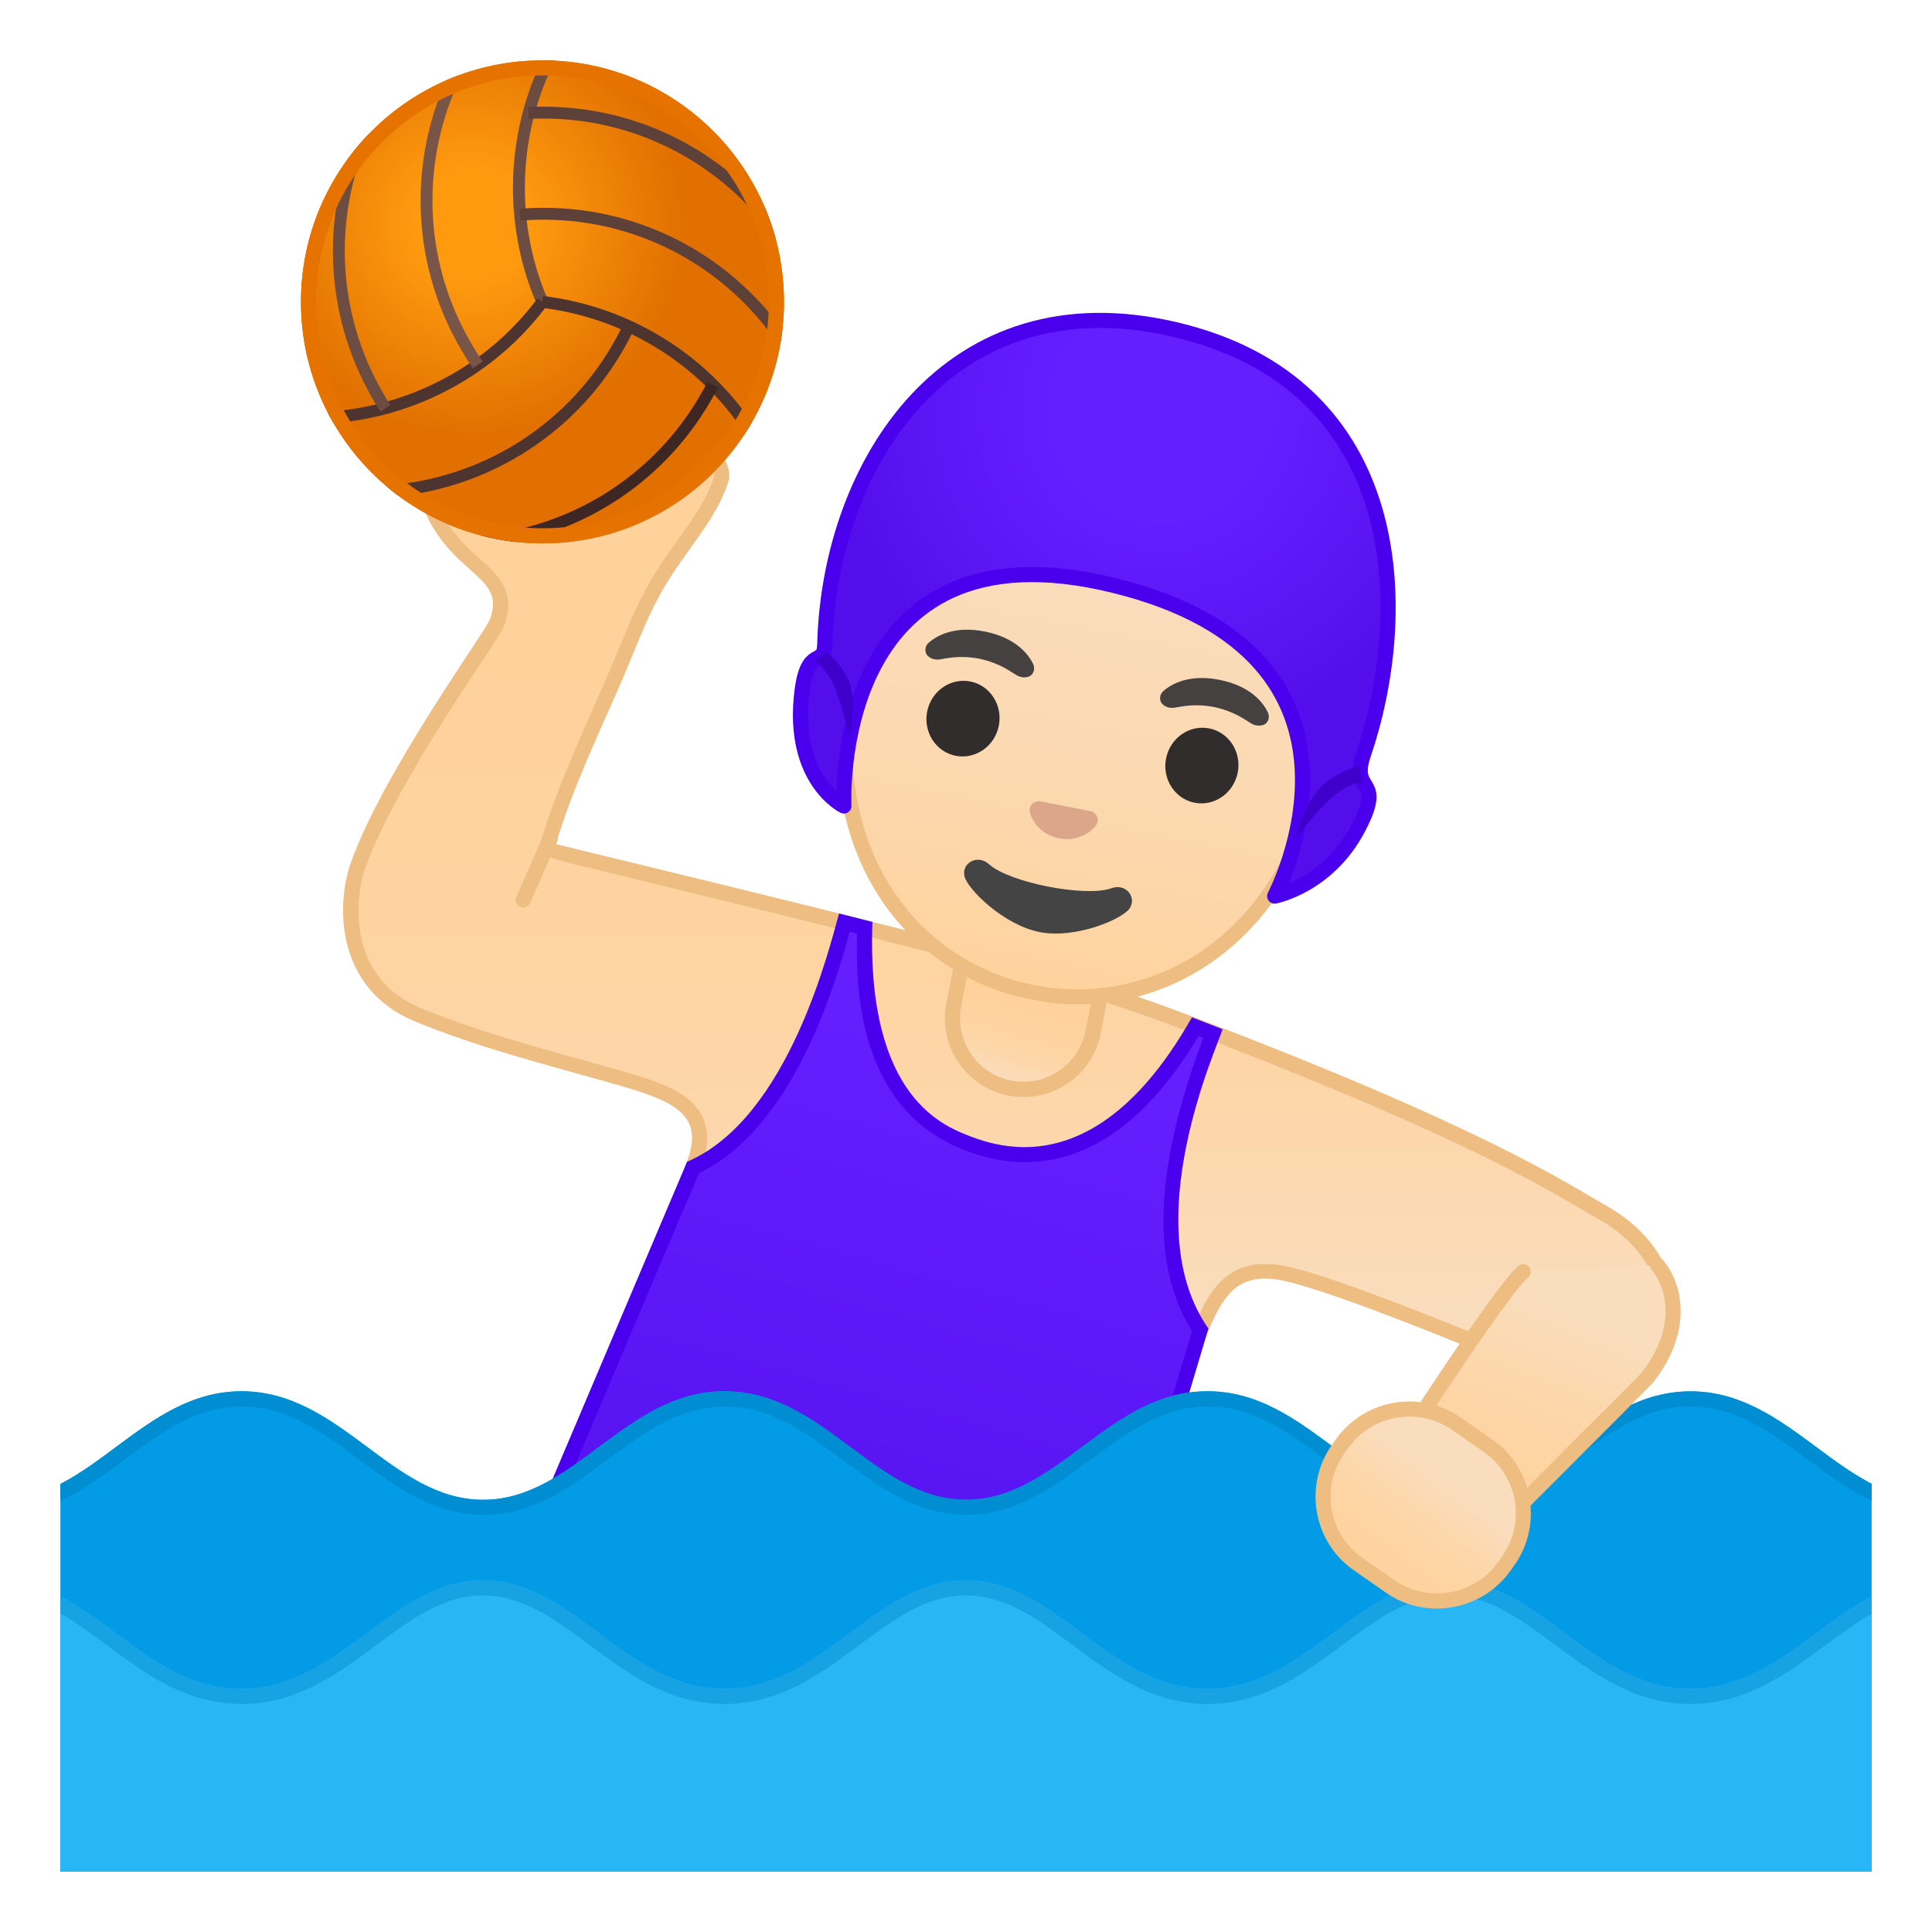 <svg viewBox="0 0 128 128" xmlns="http://www.w3.org/2000/svg" xmlns:xlink="http://www.w3.org/1999/xlink">
  <g id="Layer_4">
    <g>
      <g>
        <defs>
          <rect id="SVGID_1_" height="120" width="120" x="4" y="4"/>
        </defs>
        <clipPath id="SVGID_2_">
          <use overflow="visible" xlink:href="#SVGID_1_"/>
        </clipPath>
        <g clip-path="url(#SVGID_2_)">
          <g>
            <g>
              <linearGradient id="SVGID_3_" gradientUnits="userSpaceOnUse" x1="66.813" x2="66.813" y1="86.794" y2="43.006">
                <stop offset="0" style="stop-color:#F9DDBD"/>
                <stop offset="0.038" style="stop-color:#FADCBA"/>
                <stop offset="0.316" style="stop-color:#FDD6A9"/>
                <stop offset="0.621" style="stop-color:#FED39F"/>
                <stop offset="1" style="stop-color:#FFD29C"/>
              </linearGradient>
              <path d="M73.07,104.9c-4.04-0.46-8.18-1.03-12.19-1.58c-8.1-1.11-16.47-2.25-24.65-2.66 c3.6-6.2,7.66-17.63,9.22-22.04c0.25-0.7,0.43-1.21,0.53-1.48c0.46-1.22,0.49-2.21,0.08-3.02c-0.78-1.54-3-2.17-6.06-3.03 l-2.11-0.59c-3.17-0.88-6.77-1.89-10.21-3.3c-4.77-1.97-4.99-6.98-3.97-9.87c1.52-4.33,5.58-10.48,7.75-13.78 c0.92-1.4,1.34-2.03,1.44-2.29c0.76-1.94-0.27-2.86-1.47-3.92c-0.89-0.79-2-1.78-2.79-3.53c-0.67-1.47-0.15-2.84,0.97-4.7 c1.23-2.05,3.84-2.84,5.81-3.14c0.86-0.13,1.69-0.2,2.47-0.2c1.66,0,3.16,0.29,4.43,0.88c0.12,0.05,0.25,0.11,0.38,0.16 c0.37,0.15,0.75,0.31,0.99,0.52c0.1,0.09,0.17,0.19,0.25,0.31c0.16,0.23,0.35,0.51,0.76,0.69c0.34,0.15,0.67,0.15,0.96,0.16 c0.33,0,0.53,0.01,0.74,0.15c0.34,0.22,0.62,0.62,0.75,1.06c0.09,0.29,0.21,0.56,0.33,0.82c0.25,0.54,0.39,0.87,0.26,1.26 c-0.47,1.51-1.42,2.84-2.44,4.26c-0.73,1.02-1.48,2.07-2.13,3.28c-0.68,1.27-1.23,2.61-1.77,3.91 c-0.24,0.58-0.47,1.15-0.72,1.72c-0.31,0.72-0.63,1.43-0.95,2.15c-1.25,2.81-2.53,5.71-3.42,8.69 c-0.04,0.13-0.02,0.28,0.05,0.39c0.11,0.19,0.11,0.19,4.5,1.26c4.39,1.07,11.36,2.77,16.48,4.05l0.21,0.05 C64.97,63.4,71.35,65,78.2,67.59c17.61,6.66,23.96,10.38,27.01,12.17c0.38,0.22,0.71,0.41,1.01,0.58 c2.19,1.24,3.67,3.08,4.07,5.06c0.37,1.83-0.18,3.78-1.6,5.62c-0.16,0.2-6.34,7.38-9.86,11.46l-6.49-5.07l5.27-7.92 c0.05-0.08,0.08-0.16,0.08-0.25c0.02-0.42,0.02-0.42-5.02-2.36c-3.42-1.31-5.88-2.15-7.3-2.48c-0.58-0.13-1.08-0.2-1.56-0.2 c-2.7,0-3.59,2.19-4.63,4.74C76.79,94.84,73.75,103.07,73.07,104.9z" fill="url(#SVGID_3_)"/>
              <path d="M37.92,26.26c1.59,0,3.01,0.28,4.23,0.83c0.12,0.06,0.26,0.11,0.4,0.17c0.32,0.13,0.67,0.28,0.84,0.43 c0.05,0.05,0.1,0.11,0.17,0.22c0.17,0.25,0.43,0.63,0.98,0.86c0.43,0.19,0.85,0.19,1.15,0.2c0.27,0,0.38,0.01,0.46,0.07 c0.24,0.16,0.45,0.46,0.55,0.79c0.1,0.33,0.24,0.63,0.36,0.89c0.23,0.49,0.31,0.69,0.24,0.9c-0.45,1.43-1.38,2.74-2.37,4.12 c-0.73,1.03-1.49,2.09-2.16,3.33c-0.69,1.29-1.25,2.65-1.79,3.96c-0.23,0.57-0.47,1.15-0.72,1.71 c-0.31,0.71-0.62,1.42-0.94,2.14c-1.25,2.83-2.55,5.75-3.45,8.76c-0.08,0.26-0.05,0.54,0.09,0.78 c0.22,0.39,0.22,0.39,4.85,1.51c4.52,1.1,11.34,2.76,16.44,4.05l0.2,0.05c7.37,1.86,13.74,3.46,20.56,6.04 c17.57,6.64,23.89,10.35,26.93,12.14c0.38,0.22,0.71,0.42,1.02,0.59c2.06,1.17,3.46,2.89,3.83,4.72 c0.35,1.71-0.16,3.47-1.49,5.2c-0.2,0.25-6.01,7-9.55,11.1l-5.74-4.49l5.01-7.53c0.16-0.25,0.21-0.55,0.13-0.84 c-0.08-0.28-0.29-0.52-0.56-0.63c-0.08-0.03-8.65-3.57-12.1-4.38c-0.61-0.14-1.16-0.21-1.67-0.21c-3.04,0-4.04,2.45-5.09,5.05 c-2.27,5.56-5.11,13.21-5.99,15.6c-3.91-0.45-7.91-1-11.78-1.53c-7.85-1.07-15.95-2.18-23.89-2.62 c3.52-6.36,7.34-17.15,8.85-21.4c0.25-0.7,0.43-1.21,0.53-1.48c0.51-1.36,0.53-2.48,0.06-3.42c-0.88-1.74-3.18-2.39-6.37-3.28 l-0.61-0.17c-0.49-0.14-0.99-0.28-1.51-0.42c-3.16-0.88-6.73-1.88-10.14-3.28c-4.97-2.05-4.35-7.37-3.69-9.24 c1.5-4.27,5.53-10.39,7.7-13.67c1.01-1.54,1.37-2.08,1.49-2.39c0.89-2.26-0.43-3.44-1.6-4.48c-0.9-0.8-1.92-1.71-2.66-3.36 c-0.58-1.28-0.11-2.48,0.94-4.24c1.13-1.88,3.59-2.62,5.46-2.9C36.35,26.33,37.16,26.26,37.92,26.26 M37.92,25.26 c-0.85,0-1.71,0.07-2.55,0.2c-2.4,0.36-4.92,1.3-6.17,3.38c-1.02,1.7-1.81,3.36-1,5.17c1.88,4.16,5.38,4.16,4.24,7.06 c-0.34,0.86-7.1,10.15-9.2,16.1c-0.99,2.82-1,8.33,4.25,10.5c4.02,1.66,8.29,2.76,11.76,3.74c4.74,1.34,7.62,1.97,6.26,5.56 c-0.75,1.99-5.89,17.28-10.14,24.15c12.61,0.55,25.49,2.89,38.03,4.32c0,0,3.52-9.61,6.25-16.3c1.07-2.62,1.84-4.43,4.17-4.43 c0.43,0,0.9,0.06,1.44,0.19c3.38,0.79,11.92,4.32,11.94,4.33l0,0l0,0l0,0l-5.53,8.3l7.23,5.65c0,0,10.09-11.73,10.19-11.85 c3.58-4.67,1.42-9.12-2.62-11.42c-2.85-1.62-8.35-5.33-28.08-12.79C71.43,64.5,64.86,62.85,57.5,61 c-8.04-2.03-20.67-5.06-20.67-5.08c1.1-3.69,2.82-7.26,4.35-10.78c0.81-1.87,1.5-3.8,2.47-5.6c1.56-2.9,3.77-4.95,4.6-7.62 c0.27-0.86-0.33-1.51-0.6-2.38c-0.16-0.52-0.5-1.02-0.95-1.33c-0.6-0.4-1.19-0.11-1.77-0.35c-0.46-0.2-0.51-0.58-0.88-0.91 c-0.39-0.36-1.02-0.55-1.5-0.77C41.11,25.52,39.52,25.26,37.92,25.26L37.92,25.26z" fill="#EDBD82"/>
            </g>
            <g>
              <linearGradient id="SVGID_4_" gradientUnits="userSpaceOnUse" x1="64.557" x2="52.789" y1="69.223" y2="112.153">
                <stop offset="0" style="stop-color:#651FFF"/>
                <stop offset="0.705" style="stop-color:#5914F2"/>
                <stop offset="1" style="stop-color:#530EEB"/>
              </linearGradient>
              <path d="M55.35,109.46l0.19-0.68c0.07-0.27-0.08-0.54-0.34-0.62c-0.05-0.01-0.09-0.02-0.14-0.02 c-0.22,0-0.42,0.14-0.48,0.36l-0.18,0.64l-18.98-7.06L45.9,77.35c4.25-1.93,7.62-7.36,10.02-16.15l0.02-0.08l1.34,0.34 c-0.31,11.64,4.96,13.6,6.96,14.34c1.28,0.48,2.44,0.7,3.62,0.7c4.24,0,8.04-2.85,11.32-8.48l1.18,0.46 c-0.03,0.07-0.06,0.16-0.09,0.25c-3.32,8.64-3.58,15.16-0.75,19.38l-7.78,26.01L55.35,109.46z" fill="url(#SVGID_4_)"/>
              <path d="M56.3,61.73l0.48,0.12c-0.1,3.83,0.12,11.76,7.31,14.42l0.06,0.02c1.28,0.48,2.5,0.71,3.73,0.71 c4.33,0,8.21-2.81,11.53-8.36l0.32,0.12c-3.25,8.56-3.51,15.09-0.75,19.42L71.4,113.5l-15.44-4.38l0.06-0.2 c0.15-0.53-0.16-1.08-0.69-1.23c-0.09-0.03-0.18-0.04-0.27-0.04c-0.44,0-0.84,0.29-0.96,0.73l-0.03,0.12l-17.98-6.69 l10.21-24.08C52.54,74.74,55.29,65.38,56.3,61.73 M55.59,60.52C55,62.58,52.3,74.08,45.52,76.97l-10.77,25.4l19.98,7.43 l0.33-1.16l-0.33,1.16l17.35,4.93l7.98-26.71c-4.83-6.87,0.59-18.67,0.94-19.83l-2.03-0.79C75,74.41,70.9,76,67.87,76 c-1.4,0-2.57-0.34-3.38-0.64c-1.87-0.7-7.12-2.52-6.69-14.28L55.59,60.52L55.59,60.52z" fill="#4A00ED"/>
            </g>
            <g>
              <g id="XMLID_27_">
                <linearGradient id="SVGID_5_" gradientUnits="userSpaceOnUse" x1="66.449" x2="68.024" y1="71.477" y2="66.076">
                  <stop offset="0" style="stop-color:#F9DDBD"/>
                  <stop offset="0.038" style="stop-color:#FADCBA"/>
                  <stop offset="0.316" style="stop-color:#FDD6A9"/>
                  <stop offset="0.621" style="stop-color:#FED39F"/>
                  <stop offset="1" style="stop-color:#FFD29C"/>
                </linearGradient>
                <path d="M67.82,72.17c-0.3,0-0.61-0.03-0.91-0.09c-2.55-0.5-4.21-2.98-3.71-5.53l0.82-4.2l9.24,1.81 l-0.82,4.2C72,70.57,70.06,72.17,67.82,72.17z" fill="url(#SVGID_5_)"/>
                <path d="M64.41,62.94l8.25,1.62l-0.73,3.71c-0.39,1.97-2.12,3.4-4.12,3.4c-0.27,0-0.54-0.03-0.81-0.08 c-2.28-0.45-3.76-2.66-3.32-4.94L64.41,62.94 M63.62,61.77l-0.92,4.69c-0.55,2.82,1.28,5.56,4.11,6.12 c0.34,0.07,0.67,0.1,1.01,0.1c2.44,0,4.62-1.72,5.1-4.21l0.92-4.69L63.62,61.77L63.62,61.77z" fill="#EDBD82"/>
              </g>
              <g>
                <defs>
                  <rect id="SVGID_6_" height="44.83" transform="matrix(0.981 0.192 -0.192 0.981 9.878 -13.166)" width="44.83" x="50.31" y="21.86"/>
                </defs>
                <clipPath id="SVGID_7_">
                  <use overflow="visible" xlink:href="#SVGID_6_"/>
                </clipPath>
                <g clip-path="url(#SVGID_7_)">
                  <g>
                    <path d="M84.61,57.82c-0.29,0-0.57-0.03-0.85-0.08l-26.34-5.16c-2.58-0.51-4.23-3.16-3.69-5.93 c0.48-2.42,2.5-4.17,4.8-4.17c0.29,0,0.57,0.03,0.85,0.08l26.33,5.16c2.58,0.5,4.23,3.16,3.69,5.93 C88.93,56.07,86.92,57.82,84.61,57.82L84.61,57.82z" fill="#E59600"/>
                    <path d="M58.53,42.97c0.25,0,0.51,0.02,0.76,0.07l3.55,0.7l19.23,3.77l3.55,0.7 c1.1,0.22,2.05,0.88,2.67,1.88c0.64,1.02,0.86,2.25,0.62,3.46c-0.43,2.19-2.24,3.77-4.31,3.77 c-0.25,0-0.51-0.02-0.76-0.07l-3.55-0.7l-19.23-3.77l-3.55-0.7c-2.31-0.45-3.78-2.85-3.3-5.34 C54.65,44.56,56.46,42.97,58.53,42.97 M58.53,41.97c-2.49,0-4.77,1.89-5.29,4.58c-0.59,3.02,1.25,5.95,4.08,6.51l3.55,0.7 l19.23,3.77l3.55,0.7c0.32,0.06,0.64,0.09,0.95,0.09c2.49,0,4.77-1.89,5.29-4.58c0.59-3.02-1.24-5.95-4.08-6.51l-3.55-0.7 l-19.23-3.77l-3.55-0.7C59.16,42,58.84,41.97,58.53,41.97L58.53,41.97z" fill="#CC8600"/>
                  </g>
                  <g>
                    <linearGradient id="SVGID_8_" gradientTransform="matrix(0.981 0.192 -0.192 0.981 -27.628 114.224)" gradientUnits="userSpaceOnUse" x1="84.959" x2="84.959" y1="-107.044" y2="-66.025">
                      <stop offset="0" style="stop-color:#F9DDBD"/>
                      <stop offset="0.37" style="stop-color:#FADCBA"/>
                      <stop offset="0.684" style="stop-color:#FCD8AF"/>
                      <stop offset="0.976" style="stop-color:#FFD39E"/>
                      <stop offset="1" style="stop-color:#FFD29C"/>
                    </linearGradient>
                    <path d="M71.41,66.04c-0.99,0-1.98-0.1-2.96-0.29c-7.54-1.48-14.51-8.92-12-21.76 c2.38-12.17,10.66-18.53,17.61-18.53c0.76,0,1.51,0.07,2.24,0.22c9.67,1.9,13.49,14.17,11.47,24.46 C85.48,61.86,77.81,66.04,71.41,66.04L71.41,66.04z" fill="url(#SVGID_8_)"/>
                    <path d="M74.07,25.96c0.72,0,1.45,0.07,2.15,0.21c3.82,0.75,7.22,3.58,9.32,7.77 c2.28,4.53,2.9,10.25,1.75,16.1c-2.24,11.43-9.67,15.51-15.88,15.51c-0.95,0-1.92-0.09-2.86-0.28 c-3.99-0.78-7.38-3.1-9.54-6.51c-2.46-3.89-3.18-8.97-2.06-14.66C59.28,32.19,67.33,25.96,74.07,25.96 M74.07,24.96 c-7.74,0-15.8,7.22-18.1,18.93c-2.52,12.84,4.24,20.75,12.39,22.35c1,0.2,2.03,0.3,3.05,0.3 c7.28,0,14.66-5.06,16.86-16.31c2.53-12.91-3.48-23.4-11.86-25.04v0v0C75.64,25.04,74.85,24.96,74.07,24.96L74.07,24.96z" fill="#EDBD82"/>
                  </g>
                  <g>
                    <radialGradient id="SVGID_9_" cx="64.912" cy="43.293" gradientUnits="userSpaceOnUse" r="2.783">
                      <stop offset="0.09" style="stop-color:#454140"/>
                      <stop offset="1" style="stop-color:#454140"/>
                    </radialGradient>
                    <path d="M68.45,44c-0.32-0.68-1.17-1.74-3.16-2.15c-1.99-0.41-3.19,0.23-3.76,0.73 c-0.25,0.22-0.26,0.53-0.16,0.74c0.09,0.19,0.43,0.43,0.87,0.37c0.44-0.06,1.33-0.31,2.68-0.04 c1.34,0.29,2.06,0.87,2.44,1.09c0.38,0.22,0.79,0.14,0.95,0C68.48,44.58,68.59,44.3,68.45,44z" fill="url(#SVGID_9_)"/>
                    <radialGradient id="SVGID_10_" cx="80.458" cy="46.496" gradientUnits="userSpaceOnUse" r="2.783">
                      <stop offset="0.09" style="stop-color:#454140"/>
                      <stop offset="1" style="stop-color:#454140"/>
                    </radialGradient>
                    <path d="M84,47.2c-0.32-0.68-1.17-1.74-3.16-2.15c-1.99-0.41-3.19,0.23-3.76,0.73 c-0.25,0.22-0.26,0.53-0.16,0.74c0.09,0.19,0.43,0.43,0.87,0.37c0.44-0.06,1.33-0.31,2.68-0.04 c1.34,0.29,2.06,0.87,2.44,1.09c0.38,0.22,0.79,0.14,0.95,0C84.03,47.79,84.14,47.5,84,47.2z" fill="url(#SVGID_10_)"/>
                  </g>
                  <g>
                    <ellipse cx="63.84" cy="47.61" fill="#312D2D" rx="2.51" ry="2.42" transform="matrix(0.192 -0.981 0.981 0.192 4.838 101.097)"/>
                    <ellipse cx="79.68" cy="50.71" fill="#312D2D" rx="2.51" ry="2.42" transform="matrix(0.192 -0.981 0.981 0.192 14.583 119.15)"/>
                  </g>
                  <g>
                    <radialGradient id="SVGID_11_" cx="85.085" cy="-109.09" gradientTransform="matrix(0.981 0.192 -0.192 0.981 -27.628 114.224)" gradientUnits="userSpaceOnUse" r="14.92">
                      <stop offset="0" style="stop-color:#6D4C41"/>
                      <stop offset="1" style="stop-color:#543930"/>
                    </radialGradient>
                    <path d="M77.17,22.31C55.1,17.99,54.85,44.09,54.85,44.09s1.44,4.72,1.45,4.64 c0.61-3.51,3.22-9.42,4.73-11.86c0.76-1.23,2.29-1.73,3.64-1.21c2.07,0.81,5.39,1.96,9.16,2.7 c3.62,0.71,7.03,0.92,9.29,0.97c1.55,0.03,2.81,1.24,2.92,2.78l0.39,12.52l3.12-3.94C89.55,50.69,98.97,26.59,77.17,22.31z " fill="url(#SVGID_11_)"/>
                  </g>
                  <g>
                    <defs>
                      <path id="SVGID_13_" d="M77.17,22.31C55.1,17.99,54.61,43.57,54.61,43.57s1.68,5.24,1.7,5.15 c0.13-0.75,1.02-3.35,1.02-3.35c-1.03-2.21-0.52-4.48-0.52-4.48l1.54-5.05l2.85-4.19l15-5l11.99,11.04l0.77,4.2 l-0.55,6.08c0,0-1.09,2.66-2.11,3.35l0.13,3.33l3.22-4.14C89.65,50.49,98.97,26.59,77.17,22.31z"/>
                    </defs>
                    <clipPath id="SVGID_14_">
                      <use overflow="visible" xlink:href="#SVGID_13_"/>
                    </clipPath>
                    <g clip-path="url(#SVGID_14_)">
                      <path d="M72.39,23.82c1.38,0,2.85,0.15,4.4,0.46c5.25,1.03,8.92,3.39,10.92,7.01 c3.21,5.83,1.52,13.62,0.53,17l-0.19-6.24c0-0.03,0-0.05,0-0.08c-0.18-2.59-2.27-4.59-4.87-4.64 c-2.15-0.05-5.46-0.24-8.95-0.93c-3.6-0.71-6.78-1.8-8.82-2.6c-0.59-0.23-1.2-0.35-1.83-0.35 c-1.74,0-3.33,0.88-4.24,2.36c-0.7,1.14-1.63,2.97-2.5,5c0.28-1.94,0.84-4.64,1.97-7.34 C61.49,27.07,66.06,23.82,72.39,23.82 M72.39,21.82c-17.37,0-17.83,21.74-17.83,21.74s1.7,5.16,1.74,5.16l0,0 c0.61-3.51,3.22-9.42,4.73-11.86c0.56-0.9,1.53-1.41,2.54-1.41c0.37,0,0.74,0.07,1.1,0.21c2.07,0.81,5.39,1.96,9.16,2.7 c3.62,0.71,7.03,0.92,9.29,0.97c1.55,0.03,2.81,1.24,2.92,2.78l0.39,12.52l3.12-3.94c0,0,9.42-24.11-12.38-28.38 C75.45,21.98,73.85,21.82,72.39,21.82L72.39,21.82z" fill="#402821"/>
                    </g>
                  </g>
                  <g>
                    <path d="M73.63,58.85c-1.71,0.61-6.75-0.37-8.1-1.59c-0.78-0.7-1.84-0.07-1.63,0.8 c0.21,0.86,2.59,3.22,4.97,3.69c2.37,0.47,5.44-0.83,5.96-1.55C75.34,59.47,74.61,58.49,73.63,58.85z" fill="#444444"/>
                    <path d="M72.44,53.82c-0.05-0.03-0.1-0.05-0.15-0.07l-3.41-0.67c-0.05,0-0.11,0-0.16,0.01 c-0.33,0.06-0.57,0.35-0.49,0.72c0.08,0.37,0.57,1.46,1.94,1.73c1.37,0.27,2.23-0.56,2.45-0.87 C72.83,54.35,72.73,54,72.44,53.82z" fill="#DBA689"/>
                  </g>
                </g>
              </g>
            </g>
            <g>
              <g>
                <circle cx="35.94" cy="20" fill="#FF9100" r="16"/>
                <radialGradient id="SVGID_15_" cx="31.252" cy="14.857" gradientUnits="userSpaceOnUse" r="17.651">
                  <stop offset="0.209" style="stop-color:#FFA726"/>
                  <stop offset="0.792" style="stop-color:#B33F00"/>
                </radialGradient>
                <circle cx="35.94" cy="20" fill="url(#SVGID_15_)" opacity="0.4" r="16"/>
                <g>
                  <defs>
                    <circle id="SVGID_16_" cx="35.94" cy="20" r="16"/>
                  </defs>
                  <clipPath id="SVGID_17_">
                    <use overflow="visible" xlink:href="#SVGID_16_"/>
                  </clipPath>
                  <g clip-path="url(#SVGID_17_)">
                    <g>
                      <path d="M35.93,20.01c-1-2.32-1.55-4.88-1.55-7.57 c0-3.17,0.77-6.16,2.13-8.79" fill="none" stroke="#6D4C41" stroke-width="0.787"/>
                      <path d="M35.02,7.48c0.32-0.02,0.65-0.02,0.98-0.02 c6.49,0,12.22,3.22,15.69,8.15" fill="none" stroke="#5D4037" stroke-width="0.787"/>
                      <path d="M34.46,14.22c0.51-0.04,1.02-0.06,1.54-0.06 c6.62,0,12.46,3.35,15.9,8.46" fill="none" stroke="#5D4037" stroke-width="0.787"/>
                    </g>
                    <g>
                      <path d="M35.92,20c2.51,0.3,5.01,1.1,7.33,2.44 c2.75,1.58,4.95,3.75,6.55,6.24" fill="none" stroke="#4E342E" stroke-width="0.787"/>
                      <path d="M47.22,25.49c-0.15,0.29-0.3,0.58-0.47,0.86 c-3.24,5.62-8.9,8.97-14.9,9.52" fill="none" stroke="#3E2723" stroke-width="0.787"/>
                      <path d="M41.66,21.63c-0.22,0.46-0.46,0.92-0.72,1.37 c-3.31,5.73-9.13,9.11-15.28,9.55" fill="none" stroke="#4E342E" stroke-width="0.787"/>
                    </g>
                    <g>
                      <path d="M35.93,20c-1.51,2.03-3.45,3.79-5.78,5.13 c-2.75,1.58-5.72,2.41-8.68,2.55" fill="none" stroke="#4E342E" stroke-width="0.787"/>
                      <path d="M25.53,27.05c-0.18-0.27-0.35-0.55-0.51-0.84 c-3.24-5.62-3.32-12.2-0.79-17.67" fill="none" stroke="#6D4C41" stroke-width="0.787"/>
                      <path d="M31.65,24.17c-0.29-0.42-0.56-0.86-0.82-1.31 c-3.31-5.73-3.32-12.47-0.63-18" fill="none" stroke="#795548" stroke-width="0.787"/>
                    </g>
                  </g>
                </g>
              </g>
              <path d="M35.94,5c8.27,0,15,6.73,15,15s-6.73,15-15,15s-15-6.73-15-15S27.67,5,35.94,5 M35.94,4 c-8.84,0-16,7.16-16,16s7.16,16,16,16c8.84,0,16-7.16,16-16S44.78,4,35.94,4L35.94,4z" fill="#E67300"/>
            </g>
            <g>
              <radialGradient id="SVGID_18_" cx="76.875" cy="27.25" gradientUnits="userSpaceOnUse" r="23.435">
                <stop offset="0.299" style="stop-color:#651FFF"/>
                <stop offset="0.74" style="stop-color:#5914F2"/>
                <stop offset="0.925" style="stop-color:#530EEB"/>
              </radialGradient>
              <path d=" M77.88,21.84c-14.99-3.54-22.94,8.91-23.24,20.88c-0.04,1.5-1.13,0.03-1.51,3.11c-0.72,5.89,2.78,7.57,2.78,7.57 s-0.98-19.23,17.86-14.62c19.09,4.67,10.68,20.59,10.68,20.59s3.53-0.66,5.55-4.53c1.81-3.47-0.58-2.17,0.34-4.88 C93.54,40.53,93.26,25.47,77.88,21.84z" fill="url(#SVGID_18_)" stroke="#4A00ED" stroke-linecap="round" stroke-linejoin="round" stroke-miterlimit="10"/>
              <path d="M56.27,48.89c0,0-0.35-1.73-0.87-3.1c-0.53-1.4-1.42-2.05-1.42-2.05s0.18-0.02,0.42-0.24 c0.24-0.22,0.22-0.33,0.22-0.33s0.72,0.22,1.53,1.76C56.86,46.27,56.27,48.89,56.27,48.89z" fill="#4000CC"/>
              <path d="M85.87,55.55c0,0,1.46-2.03,2.63-2.92c1.19-0.91,1.82-0.79,1.82-0.79s-0.18-0.37-0.2-0.59 c-0.02-0.22,0.02-0.52,0.02-0.52s-0.63,0.06-1.85,0.79C86.33,52.72,85.87,55.55,85.87,55.55z" fill="#4000CC"/>
            </g>
          </g>
        </g>
        <path clip-path="url(#SVGID_2_)" d="M96.01,99.36c-6.06,0-9.43-7.19-16-7.19s-9.93,7.19-16,7.19 s-9.43-7.19-16-7.19c-6.57,0-9.93,7.19-16,7.19s-9.43-7.19-16-7.19s-9.93,7.19-16,7.19L0,128h127.93V99.36 c-6.01-0.06-9.38-7.18-15.92-7.18C105.44,92.18,102.07,99.36,96.01,99.36z" fill="#039BE5"/>
        <path clip-path="url(#SVGID_2_)" d="M128,104.7c-6,0-9.44,7.19-16.01,7.19s-9.94-7.19-16-7.19 c-6.06,0-9.43,7.19-16,7.19s-9.94-7.19-16-7.19s-9.43,7.19-16,7.19s-9.94-7.19-16-7.19c-6.06,0-9.43,7.19-16,7.19 s-9.93-7.19-16-7.19V129h128V104.7z" fill="#29B6F6"/>
        <g clip-path="url(#SVGID_2_)">
          <path d="M95.99,105.7c2.64,0,4.79,1.6,7.07,3.29c2.58,1.92,5.25,3.9,8.93,3.9c3.69,0,6.38-1.99,8.98-3.91 c1.98-1.46,3.87-2.86,6.03-3.2V128H1v-22.22c2.2,0.34,4.08,1.74,6.07,3.21c2.58,1.92,5.25,3.9,8.93,3.9s6.35-1.98,8.93-3.9 c2.28-1.69,4.43-3.29,7.07-3.29s4.79,1.6,7.07,3.29c2.58,1.92,5.25,3.9,8.93,3.9s6.35-1.98,8.93-3.9 c2.28-1.69,4.43-3.29,7.07-3.29c2.64,0,4.79,1.6,7.07,3.29c2.58,1.92,5.25,3.9,8.93,3.9s6.35-1.98,8.93-3.9 C91.19,107.3,93.35,105.7,95.99,105.7 M128,104.7c-6,0-9.44,7.19-16.01,7.19s-9.94-7.19-16-7.19c-6.06,0-9.43,7.19-16,7.19 s-9.94-7.19-16-7.19c-6.06,0-9.43,7.19-16,7.19s-9.94-7.19-16-7.19s-9.43,7.19-16,7.19s-9.93-7.19-16-7.19V129h128V104.7 L128,104.7z" fill="#17A3E3"/>
        </g>
        <g clip-path="url(#SVGID_2_)">
          <path d="M112,93.18c3.02,0,5.31,1.7,7.74,3.5c2.17,1.61,4.4,3.26,7.19,3.61V127H1l0.03-26.69 c2.82-0.33,5.07-2,7.26-3.63c2.43-1.8,4.72-3.5,7.74-3.5s5.31,1.7,7.74,3.5c2.44,1.81,4.96,3.68,8.26,3.68 c3.3,0,5.82-1.87,8.26-3.68c2.43-1.8,4.72-3.5,7.74-3.5s5.31,1.7,7.74,3.5c2.44,1.81,4.96,3.68,8.26,3.68 c3.3,0,5.82-1.87,8.26-3.68c2.43-1.8,4.72-3.5,7.74-3.5s5.31,1.7,7.74,3.5c2.44,1.81,4.96,3.68,8.26,3.68 c3.3,0,5.82-1.87,8.26-3.68C106.69,94.88,108.98,93.18,112,93.18 M112,92.18c-6.57,0-9.93,7.19-16,7.19 c-6.06,0-9.43-7.19-16-7.19s-9.93,7.19-16,7.19c-6.06,0-9.43-7.19-16-7.19s-9.94,7.19-16,7.19c-6.06,0-9.43-7.19-16-7.19 s-9.93,7.19-16,7.19L0,128h127.93V99.36C121.91,99.3,118.54,92.18,112,92.18L112,92.18z" fill="#008DD1"/>
        </g>
        <linearGradient id="SVGID_19_" gradientUnits="userSpaceOnUse" x1="103.581" x2="96.384" y1="87.045" y2="104.799">
          <stop offset="0" style="stop-color:#F9DDBD"/>
          <stop offset="0.038" style="stop-color:#FADCBA"/>
          <stop offset="0.316" style="stop-color:#FDD6A9"/>
          <stop offset="0.621" style="stop-color:#FED39F"/>
          <stop offset="1" style="stop-color:#FFD29C"/>
        </linearGradient>
        <path clip-path="url(#SVGID_2_)" d=" M100.92,84.25c-1.55,1.29-9.24,13.28-9.24,13.28l6.31,4.93c0,0,11.01-11.01,11.1-11.13c2.26-2.8,2.16-5.71,0.73-7.5" fill="url(#SVGID_19_)" stroke="#EDBD82" stroke-linecap="round" stroke-linejoin="round" stroke-miterlimit="10"/>
        <g clip-path="url(#SVGID_2_)">
          <linearGradient id="SVGID_20_" gradientTransform="matrix(0.726 0.506 -0.572 0.82 -101.331 309.676)" gradientUnits="userSpaceOnUse" x1="45.764" x2="45.475" y1="-286.21" y2="-275.997">
            <stop offset="0" style="stop-color:#F9DDBD"/>
            <stop offset="0.038" style="stop-color:#FADCBA"/>
            <stop offset="0.316" style="stop-color:#FDD6A9"/>
            <stop offset="0.621" style="stop-color:#FED39F"/>
            <stop offset="1" style="stop-color:#FFD29C"/>
          </linearGradient>
          <path d="M95.21,106.08c-1.12,0-2.19-0.34-3.1-0.97L90,103.64c-2.47-1.72-3.07-5.12-1.36-7.59l0.26-0.37 c1.02-1.46,2.69-2.33,4.49-2.33c1.12,0,2.19,0.34,3.1,0.97l2.11,1.47c1.19,0.83,1.99,2.08,2.24,3.51s-0.06,2.88-0.89,4.07 l-0.26,0.37C98.68,105.21,97,106.08,95.21,106.08z" fill="url(#SVGID_20_)"/>
          <path d="M93.38,93.85L93.38,93.85c1.01,0,1.99,0.31,2.82,0.88l2.11,1.47c2.24,1.56,2.79,4.65,1.23,6.89 l-0.26,0.37c-0.92,1.32-2.45,2.11-4.08,2.11c-1.01,0-1.99-0.31-2.82-0.88l-2.11-1.47c-1.08-0.75-1.8-1.89-2.04-3.19 c-0.23-1.31,0.05-2.62,0.81-3.7l0.26-0.37C90.23,94.64,91.75,93.85,93.38,93.85 M93.38,92.85c-1.88,0-3.74,0.89-4.9,2.54 l-0.26,0.37c-1.87,2.69-1.21,6.41,1.48,8.28l2.11,1.47c1.03,0.72,2.21,1.06,3.39,1.06c1.88,0,3.74-0.89,4.9-2.54l0.26-0.37 c1.87-2.69,1.21-6.41-1.48-8.28l-2.11-1.47C95.74,93.2,94.56,92.85,93.38,92.85L93.38,92.85z" fill="#EDBD82"/>
        </g>
      </g>
      <line fill="none" stroke="#EDBD82" stroke-linecap="round" stroke-linejoin="round" stroke-miterlimit="10" x1="34.67" x2="36.46" y1="59.62" y2="55.54"/>
    </g>
  </g>
</svg>